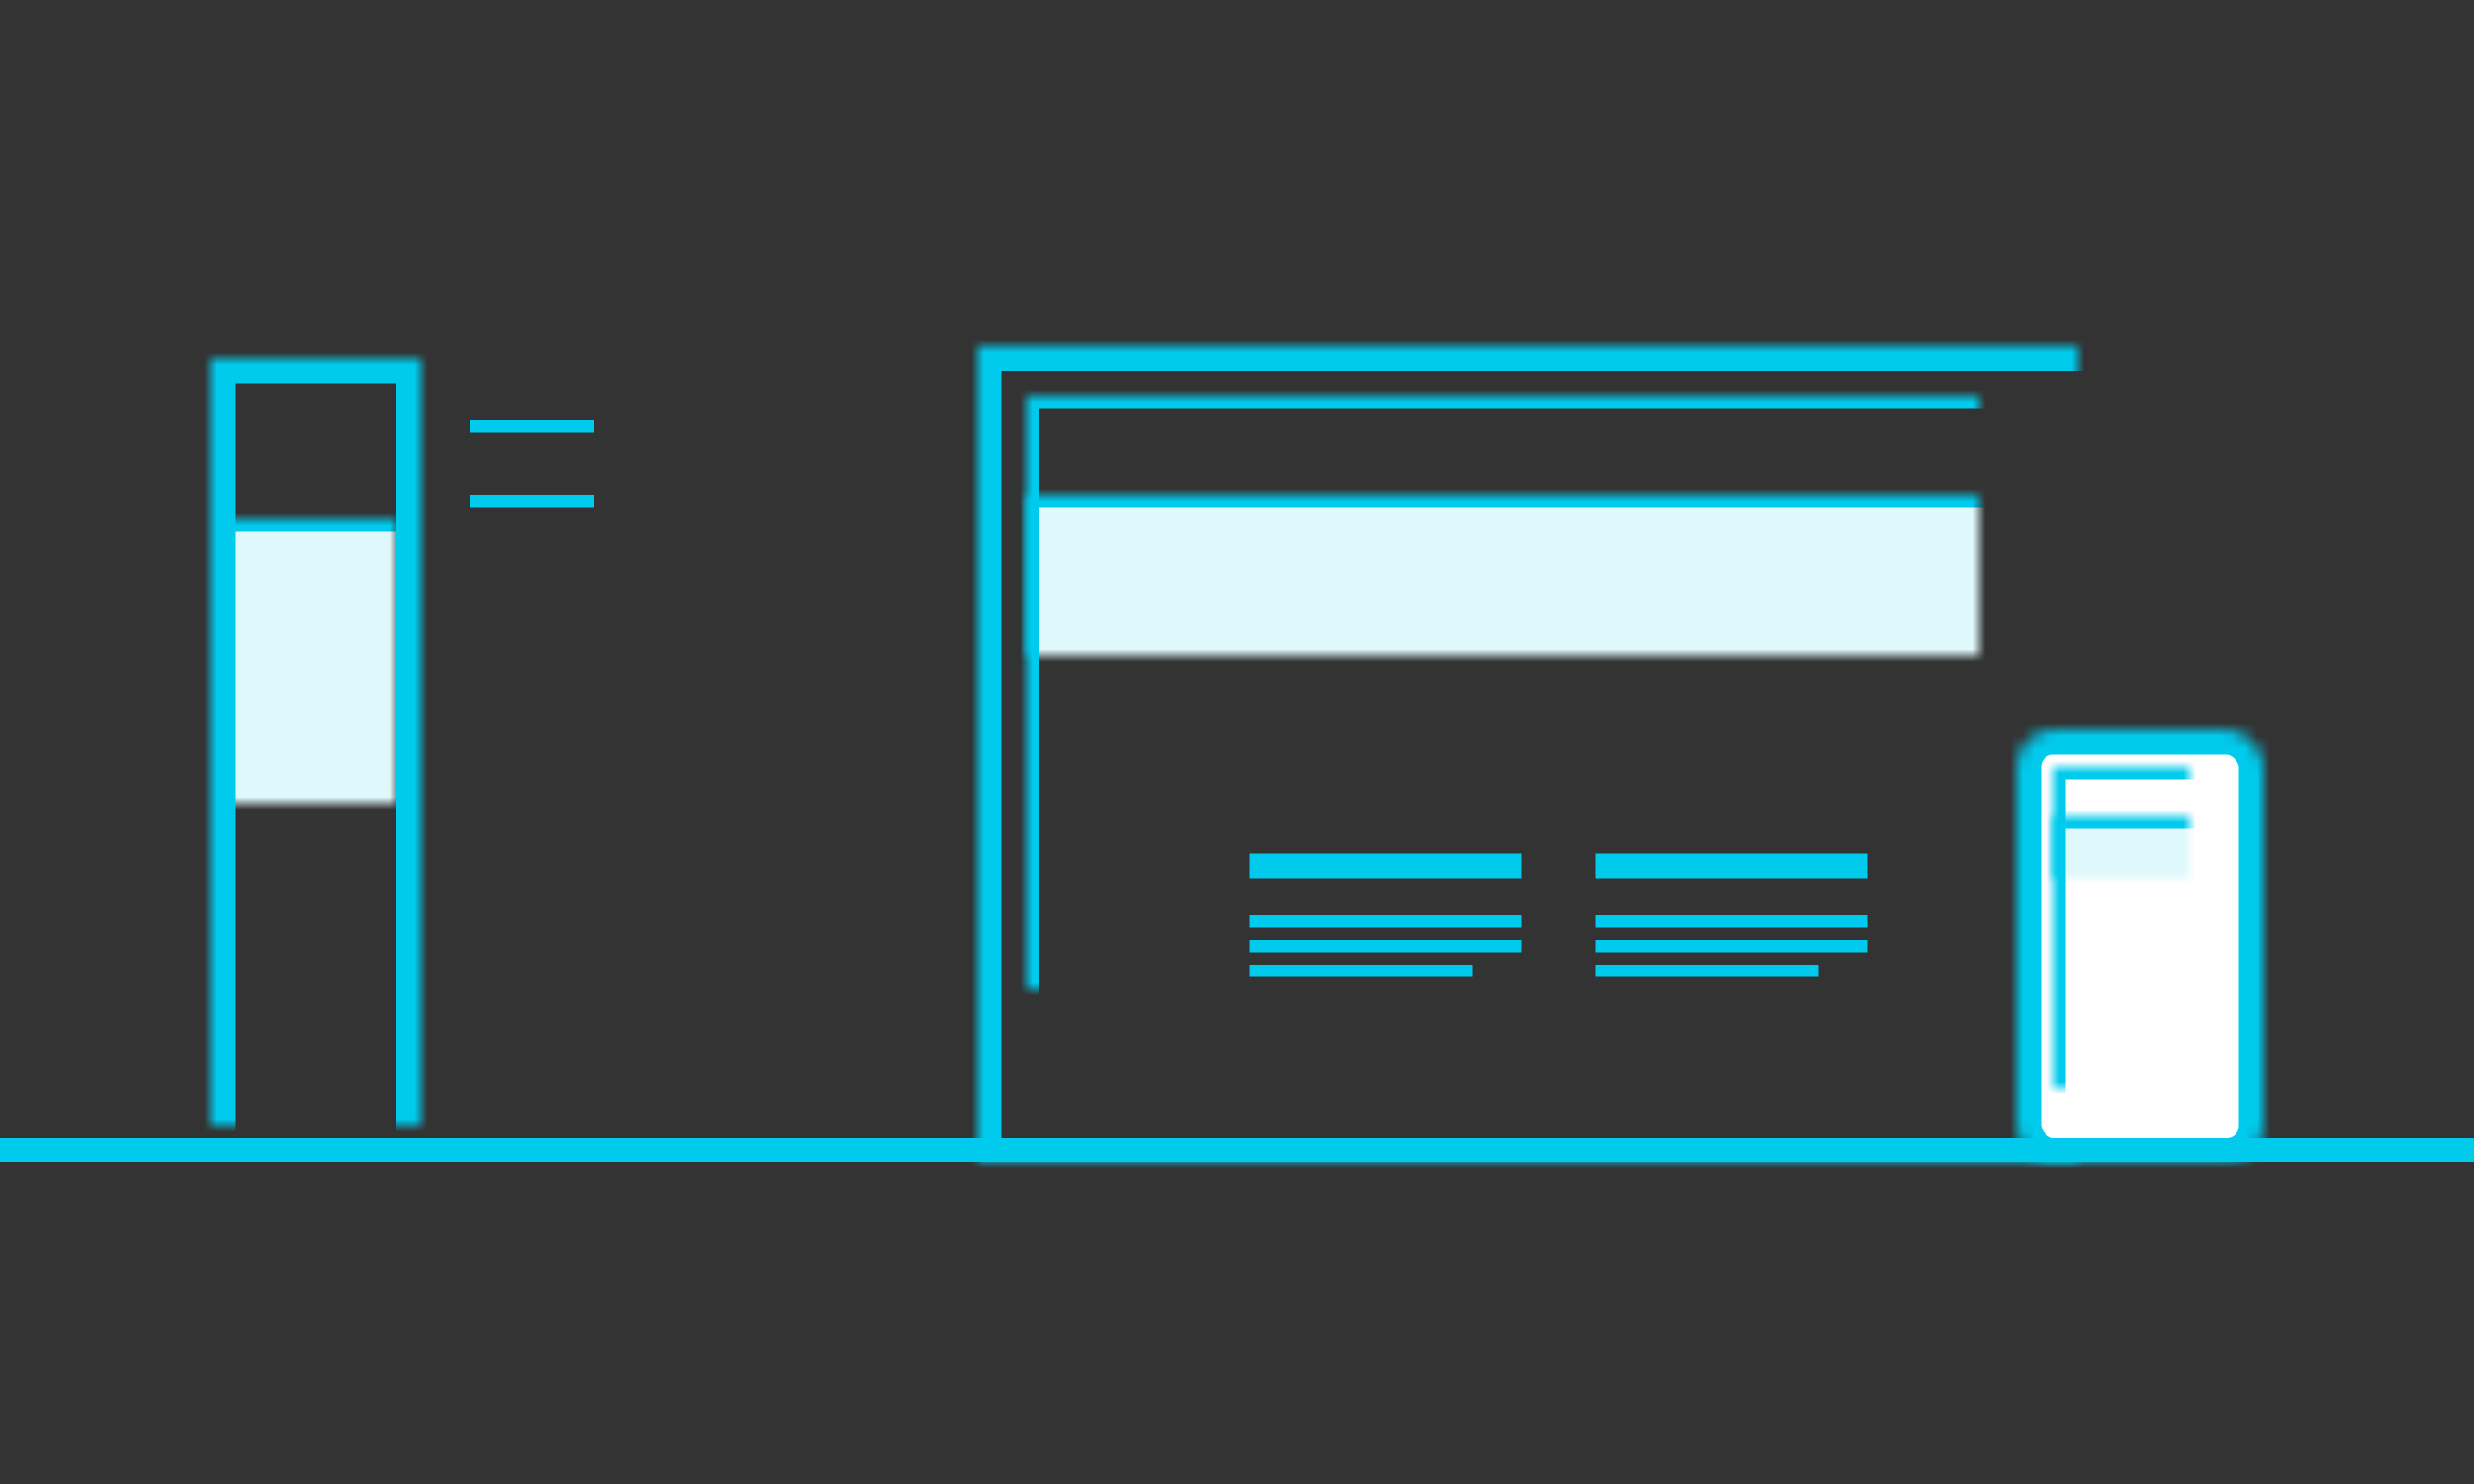<svg xmlns="http://www.w3.org/2000/svg" width="200" height="120" viewBox="0 0 200 120" xmlns:xlink="http://www.w3.org/1999/xlink"><rect x="0" y="0" width="200" height="120" fill="#333333" stroke="none"/><defs><path id="a" d="M0 3h17v65H0z"/><mask id="n" width="17" height="65" x="0" y="0" fill="#fff"><use xlink:href="#a"/></mask><path id="b" d="M1 16h15v39H1z"/><mask id="o" width="15" height="39" x="0" y="0" fill="#fff"><use xlink:href="#b"/></mask><path id="c" d="M19 0h14v68H19z"/><mask id="p" width="14" height="68" x="0" y="0" fill="#fff"><use xlink:href="#c"/></mask><path id="d" d="M35 10h19v58H35z"/><mask id="q" width="19" height="58" x="0" y="0" fill="#fff"><use xlink:href="#d"/></mask><path id="e" d="M36 20h17v10H36z"/><mask id="r" width="17" height="10" x="0" y="0" fill="#fff"><use xlink:href="#e"/></mask><path id="f" d="M36 46h17v10H36z"/><mask id="s" width="17" height="10" x="0" y="0" fill="#fff"><use xlink:href="#f"/></mask><path id="g" d="M9 12h86v25H9z"/><mask id="t" width="86" height="25" x="0" y="0" fill="#fff"><use xlink:href="#g"/></mask><path id="h" d="M5 0h94v66H5z"/><mask id="u" width="94" height="66" x="0" y="0" fill="#fff"><use xlink:href="#h"/></mask><path id="i" d="M9 4h86v52H9z"/><mask id="v" width="86" height="52" x="0" y="0" fill="#fff"><use xlink:href="#i"/></mask><path id="j" d="M0 58h105v8H0z"/><mask id="w" width="105" height="8" x="0" y="0" fill="#fff"><use xlink:href="#j"/></mask><rect id="k" width="20" height="35" rx="3"/><mask id="x" width="20" height="35" x="0" y="0" fill="#fff"><use xlink:href="#k"/></mask><path id="l" d="M3 3h14v29H3z"/><mask id="y" width="14" height="29" x="0" y="0" fill="#fff"><use xlink:href="#l"/></mask><path id="m" d="M3 7h14v12H3z"/><mask id="z" width="14" height="12" x="0" y="0" fill="#fff"><use xlink:href="#m"/></mask></defs><g fill="none" fill-rule="evenodd"><path fill="#00CBED" d="M0 92h200v2H0z"/><g transform="translate(17 26)"><use stroke="#00CBED" stroke-width="4" mask="url(#n)" xlink:href="#a"/><use fill="#DFF8FC" stroke="#00CBED" stroke-width="2" mask="url(#o)" xlink:href="#b"/><use stroke="#00CBED" stroke-width="4" mask="url(#p)" xlink:href="#c"/><use stroke="#00CBED" stroke-width="4" mask="url(#q)" xlink:href="#d"/><use fill="#DFF8FC" stroke="#00CBED" stroke-width="2" mask="url(#r)" xlink:href="#e"/><use fill="#DFF8FC" stroke="#00CBED" stroke-width="2" mask="url(#s)" xlink:href="#f"/><path fill="#00CBED" d="M21 8h10v1H21zm0 6h10v1H21z"/></g><g transform="translate(74 28)"><use fill="#DFF8FC" stroke="#00CBED" stroke-width="2" mask="url(#t)" xlink:href="#g"/><use stroke="#00CBED" stroke-width="4" mask="url(#u)" xlink:href="#h"/><use stroke="#00CBED" stroke-width="2" mask="url(#v)" xlink:href="#i"/><use fill="#FFF" stroke="#00CBED" stroke-width="4" mask="url(#w)" xlink:href="#j"/><path d="M27 41h22v2H27zm0 5h22v1H27zm0 2h22v1H27zm0 2h18v1H27zm28-9h22v2H55zm0 5h22v1H55zm0 2h22v1H55zm0 2h18v1H55z" fill="#00CBED"/></g><g stroke="#00CBED" transform="translate(163 59)"><use fill="#FFF" stroke-width="4" mask="url(#x)" xlink:href="#k"/><use stroke-width="2" mask="url(#y)" xlink:href="#l"/><use fill="#DFF8FC" stroke-width="2" mask="url(#z)" xlink:href="#m"/></g></g></svg>